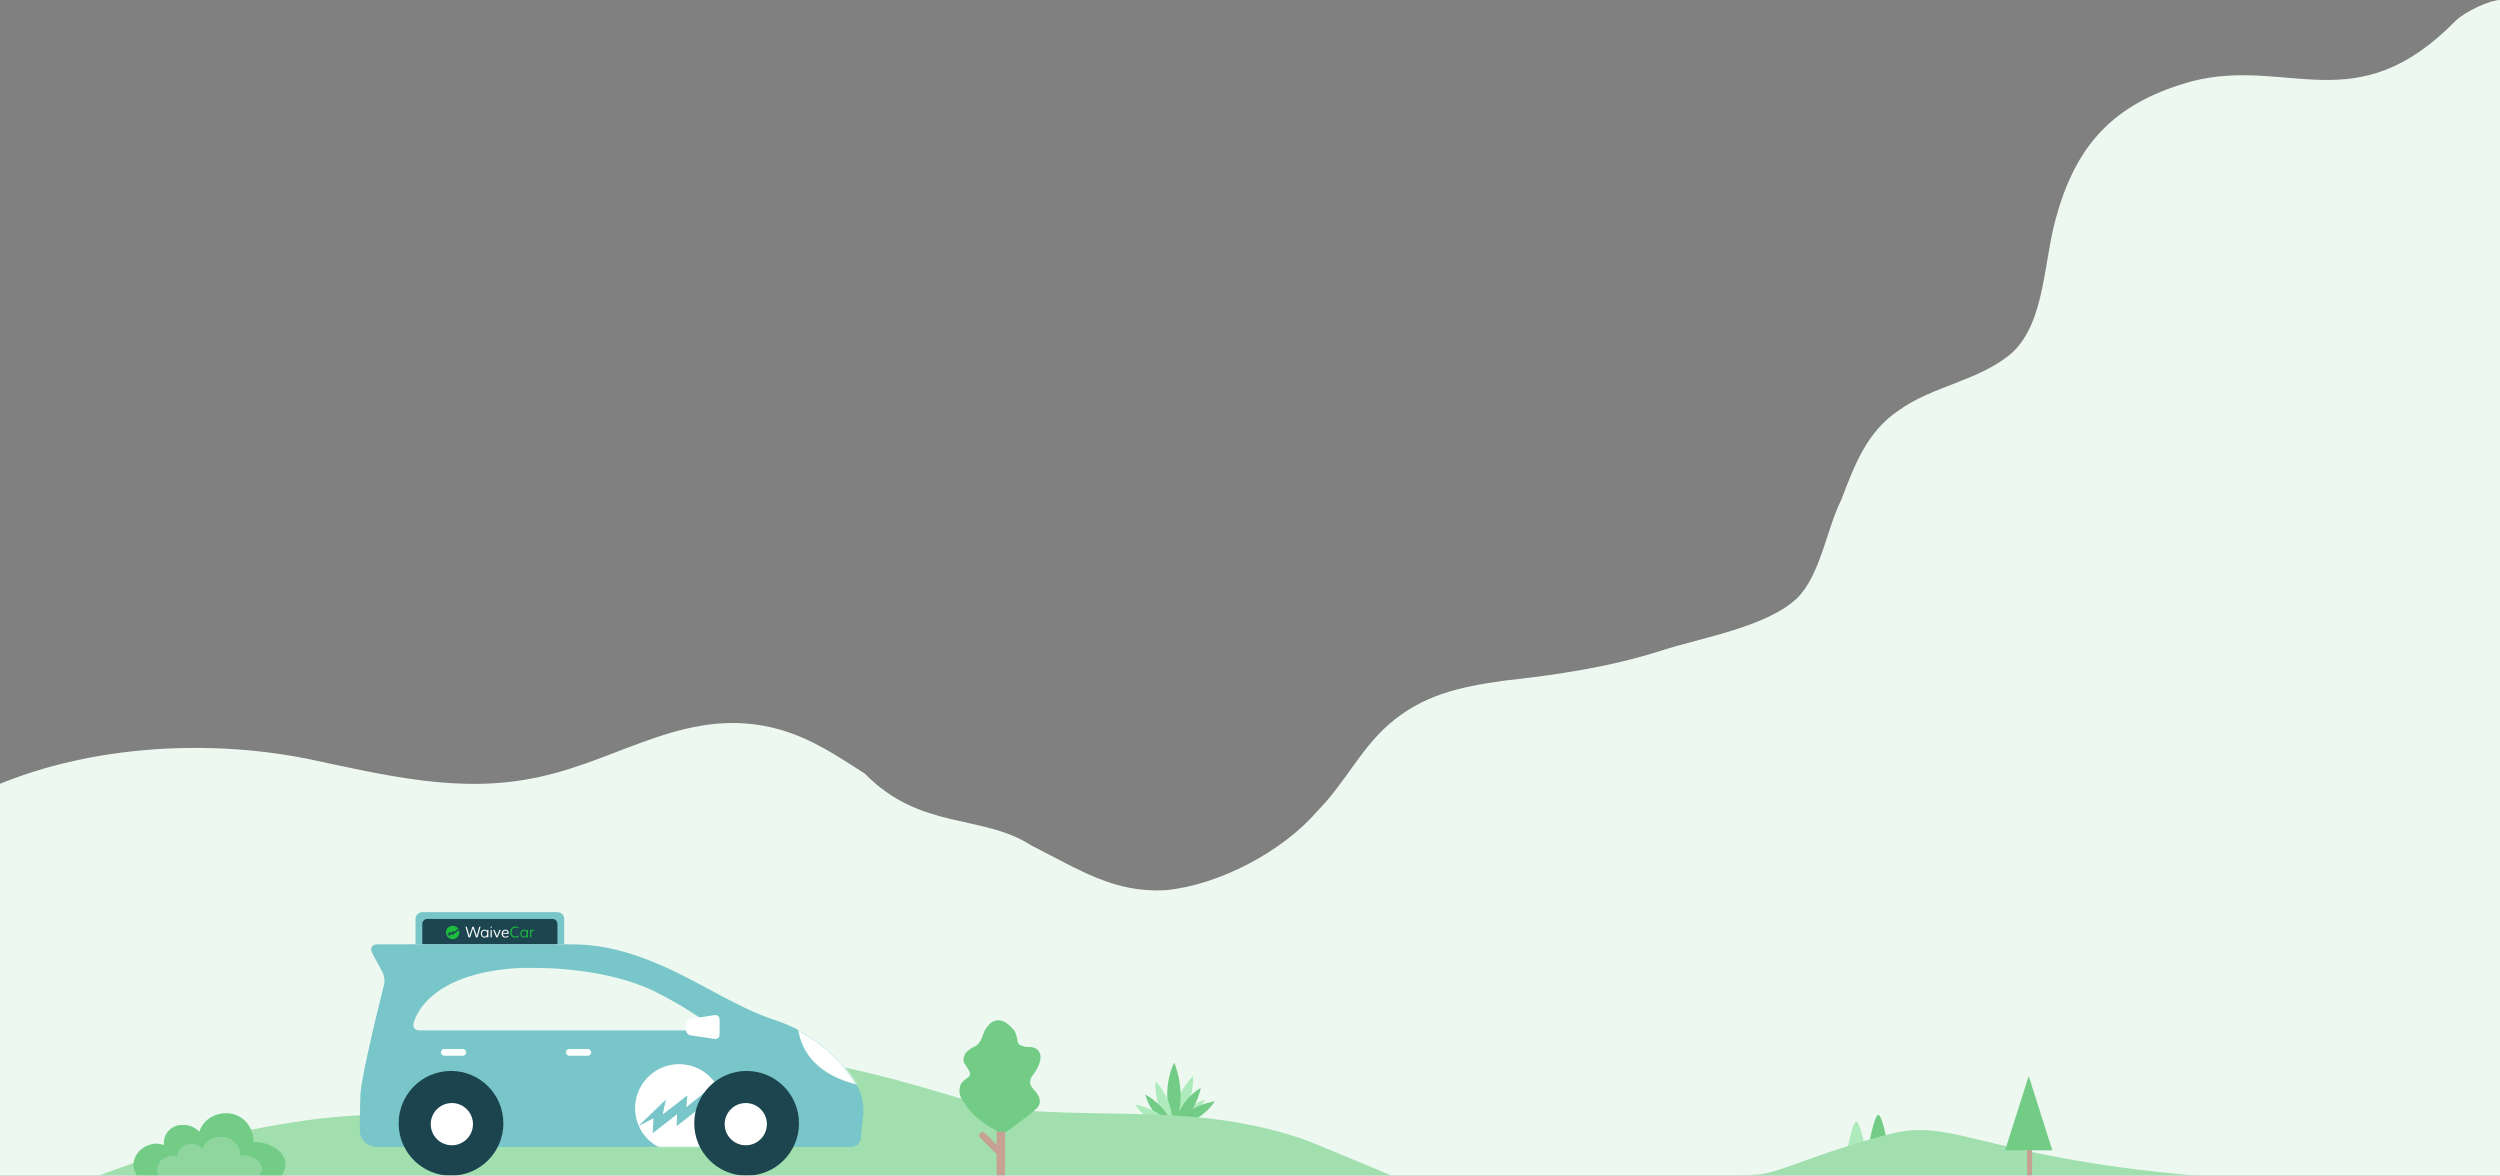 <svg xmlns="http://www.w3.org/2000/svg" xmlns:xlink="http://www.w3.org/1999/xlink" width="1480" height="696" viewBox="0 0 1480 696">
    <rect x="0" y="0" width="1480" height="696" fill="#808080" stroke="none"/>
    <defs>
        <path id="a" d="M0 464c55.7-22.706 123.073-26.344 181-15 45.724 9.583 91.184 21.411 138 11 49.563-10.516 89.569-43.272 143-28 19.307 5.656 33.855 15.664 50 26 32.969 33.723 69.47 23.712 98.465 42.457C639.637 515.21 659.515 528.644 690 527c31.341-2.906 69.53-22.922 90-47 15.898-15.958 24.99-35.976 42-51 20.27-17.731 42.09-22.28 68-26 32.28-3.56 63.195-8.11 94-18 22.838-7.397 61.935-13.766 80-31 13.757-13.703 17.396-41 26-58 7.76-20.304 15.034-40.323 34-53 20.13-14.618 47.407-17.348 67-34 20.415-18.834 18.596-56.14 27-83 12.508-43.2 36.147-65.948 80-78 57.072-14.335 96.828 24.43 155.727-35.7C1460.197 6.2 1474.544 0 1480 0v696H0V464z"/>
        <path id="c" d="M292.04 139c2.76 0 5.234-2.22 5.525-4.972l1.508-14.29c.58-5.497-1.294-13.77-4.427-18.319 0 0-13.71-26.416-48.503-37.762-34.793-11.345-70.96-44.218-118.76-44.59-47.214-.143-115.847-.01-115.847-.01-3.312.005-4.716 2.381-3.146 5.288l6.04 11.183c1.053 1.948 1.47 5.257.931 7.405 0 0-13.598 53.469-13.998 65.605-.399 12.136-.382 20.454-.382 20.454A9.92 9.92 0 0 0 10.913 139H292.04z"/>
    </defs>
    <g fill="none" fill-rule="evenodd">
        <mask id="b" fill="#fff">
            <use xlink:href="#a"/>
        </mask>
        <use fill="#EDF9F0" xlink:href="#a"/>
        <g mask="url(#b)">
            <path fill="#AEEBBC" d="M706.283 637s-13.903 13.423-12.126 31.078c0 0 13.15-13.368 12.126-31.078"/>
            <path fill="#AEEBBC" d="M713.27 651s-5.915 13.859-19.27 17.472c0 0 6.084-13.296 19.27-17.472"/>
            <path fill="#72CC86" d="M695.123 629s9.01 20.501-.653 38.65c0 0-8.227-20.111.653-38.65"/>
            <path fill="#72CC86" d="M710.851 644s-2.952 16.947-16.851 24.453c0 0 3.287-16.367 16.851-24.453"/>
            <path fill="#72CC86" d="M719.183 652S702.12 654.189 694 667.738c0 0 16.498-2.551 25.183-15.738"/>
            <path fill="#AEEBBC" d="M684.152 640s11.861 12.458 9.62 28.095c0 0-11.196-12.383-9.62-28.095"/>
            <path fill="#72CC86" d="M678 648s13.534 6.622 16.452 20.146c0 0-12.963-6.763-16.452-20.146"/>
            <path fill="#AEEBBC" d="M672 654s15.259 1.958 22.522 14.075c0 0-14.755-2.281-22.522-14.075"/>
        </g>
        <path fill="#A2DFAF" d="M-2.126 716.902c51.258-15.7 90.106-34.62 139.732-45.784 24.425-5.228 48.685-9.51 74.701-10.844 201.47-10.322 227.641-41.308 279.526-30.12 54.77 11.351 84.422 24.285 103.617 26.506 65.355 5.544 113.215-2.721 173.499 16.868 12.138 3.644 100.75 43.32 112.051 43.374l-26.507 119.28-406.035 18.073-233.741-36.145L-13 748.229l10.874-31.327z" mask="url(#b)"/>
        <path fill="#72CC86" d="M1117.905 682.384c0 4.568-2.665 6.86-5.952 6.86-3.288 0-5.953-2.292-5.953-6.86 0-4.569 3.646-22.384 5.953-22.384 2.306 0 5.952 17.815 5.952 22.384z" mask="url(#b)"/>
        <path fill="#AEEBBC" d="M1104.905 686.384c0 4.568-2.665 6.86-5.952 6.86-3.288 0-5.953-2.292-5.953-6.86 0-4.569 3.646-22.384 5.953-22.384 2.306 0 5.952 17.815 5.952 22.384z" mask="url(#b)"/>
        <path fill="#A1DFAF" d="M838.803 748.073c37.845-14.146 66.785-30.852 103.825-41 18.126-4.326 36.199-8.108 55.71-9 149.958-9.4 169.455-36.76 208.495-27 40.414 10.143 62.504 21.563 76.814 24 48.677 4.419 84.331-2.879 129.148 14 9.135 3.636 75.148 38.67 83.567 39l-19.415 105-303.034 16-173.886-32-169.665-62 8.44-27z" mask="url(#b)" transform="matrix(-1 0 0 1 2326.723 0)"/>
        <g mask="url(#b)">
            <g transform="translate(212 540)">
                <path fill="#78C6C9" d="M38 0h80a4 4 0 0 1 4 4v15H34V4a4 4 0 0 1 4-4z"/>
                <path fill="#1C454F" d="M41 4h74a3 3 0 0 1 3 3v12H38V7a3 3 0 0 1 3-3z"/>
                <g fill-rule="nonzero">
                    <path fill="#1DBB3E" d="M54.777 11.255l-.286 1.344 2.226-1.719-.088 1.058 2.644-2.116a3.963 3.963 0 0 0-3.306-1.763A3.979 3.979 0 0 0 52 12.026c0 .573.11 1.102.33 1.587l2.447-2.358z"/>
                    <path fill="#1DBB3E" d="M59.67 10.594l-3.923 3.063.044-1.08-2.204 1.72.066-1.345-1.322.683a3.97 3.97 0 0 0 3.636 2.359 3.965 3.965 0 0 0 3.968-3.968 3.85 3.85 0 0 0-.265-1.432"/>
                    <path fill="#FFF" d="M68.31 10.491l-.274-.962-.301.962-1.419 4.468h-.928l-1.842-6.34h.81l1.35 4.82.165.697.192-.631 1.603-4.886h.788l1.563 4.838.201.675.157-.618 1.354-4.895h.784l-1.842 6.34h-.924zM74.9 14.485c.203 0 .393-.042.572-.124.179-.083.335-.205.47-.366.135-.161.243-.362.323-.601.08-.24.12-.516.124-.83 0-.235-.036-.45-.107-.644a1.5 1.5 0 0 0-.303-.505 1.341 1.341 0 0 0-.476-.331 1.616 1.616 0 0 0-.63-.118c-.177 0-.337.024-.479.072a1.307 1.307 0 0 0-.666.494 1.739 1.739 0 0 0-.2.364 2 2 0 0 0-.116.403c-.025.139-.037.277-.037.413 0 .134.01.271.028.412.02.14.05.276.094.407.044.13.103.254.179.37.075.116.169.217.28.303.112.086.246.154.401.204.155.051.336.077.542.077m-.082-4.103c.183 0 .35.017.5.05.151.034.29.081.419.142.127.061.245.137.352.227.108.09.208.191.3.304l.027-.614h.71l-.018 1.102v3.366h-.718l.008-.627c-.07.093-.157.184-.263.272a1.845 1.845 0 0 1-.36.233 2.174 2.174 0 0 1-.949.223c-.25 0-.476-.033-.68-.098a1.946 1.946 0 0 1-.96-.673 2.296 2.296 0 0 1-.289-.497 2.889 2.889 0 0 1-.226-1.115c0-.287.044-.569.132-.844.089-.276.223-.521.401-.736a1.99 1.99 0 0 1 .67-.519c.27-.13.584-.196.944-.196m4.311-1.114h-.666v-.675h.666v.675zm-.701 1.223h.718v4.468h-.718v-4.468zm1.524 0h.793l1.224 3.005c.02.05.044.116.074.198.029.083.056.167.082.25.032.097.064.198.096.306.03-.105.06-.205.092-.3l.078-.25c.026-.083.05-.152.074-.204l1.202-3.005h.77l-1.885 4.468h-.732l-1.868-4.468zm8.462 1.816l-.004-.06a1.859 1.859 0 0 0-.111-.519 1.238 1.238 0 0 0-.246-.405 1.074 1.074 0 0 0-.38-.263 1.303 1.303 0 0 0-.507-.094 1.299 1.299 0 0 0-.967.396 1.476 1.476 0 0 0-.285.427 1.939 1.939 0 0 0-.148.518h2.648zm.58 2.152a2.307 2.307 0 0 1-.802.457 3.205 3.205 0 0 1-.997.144c-.352 0-.665-.058-.941-.172a1.974 1.974 0 0 1-.7-.48 2.076 2.076 0 0 1-.435-.733c-.1-.285-.15-.597-.15-.937 0-.322.05-.625.148-.91.099-.284.243-.534.431-.749a2.04 2.04 0 0 1 .69-.51c.272-.124.582-.187.93-.187.343 0 .64.056.893.168.253.112.46.266.623.462.162.196.284.429.364.699a3.091 3.091 0 0 1 .11 1.106h-3.422l.013.196c.017.218.061.416.132.596.071.18.17.336.294.466.125.13.276.232.454.303.179.071.382.107.611.107.308 0 .589-.054.844-.161.255-.108.484-.262.687-.462l.222.597z"/>
                    <path fill="#1DBB3E" d="M94.758 9.647a2.516 2.516 0 0 0-1.555-.501c-.267 0-.51.035-.731.107a2.118 2.118 0 0 0-1.052.743 2.66 2.66 0 0 0-.322.557c-.086.201-.15.412-.192.635a3.587 3.587 0 0 0 .072 1.647c.09.31.228.581.414.815a2 2 0 0 0 .705.558c.285.138.621.207 1.01.207.358 0 .694-.052 1.009-.155.315-.103.591-.259.83-.468l.252.614c-.27.218-.59.381-.958.49a4.396 4.396 0 0 1-1.246.163c-.479 0-.901-.084-1.267-.252a2.662 2.662 0 0 1-.923-.69 2.985 2.985 0 0 1-.566-1.02 3.946 3.946 0 0 1-.192-1.243c0-.299.031-.589.094-.87.062-.282.153-.547.274-.795.12-.249.27-.476.446-.684a2.8 2.8 0 0 1 .608-.533c.228-.148.48-.264.755-.347a3.11 3.11 0 0 1 .898-.124c.394 0 .747.053 1.058.158.31.105.598.275.862.508l-.283.48zm3.528 4.838c.203 0 .394-.042.572-.124.179-.083.336-.205.47-.366.136-.161.243-.362.323-.601.08-.24.121-.516.124-.83 0-.235-.036-.45-.107-.644a1.5 1.5 0 0 0-.302-.505 1.341 1.341 0 0 0-.477-.331 1.616 1.616 0 0 0-.63-.118c-.177 0-.336.024-.479.072a1.306 1.306 0 0 0-.666.494 1.742 1.742 0 0 0-.2.364 2 2 0 0 0-.116.403c-.024.139-.037.277-.037.413 0 .134.01.271.029.412.018.14.05.276.093.407.044.13.103.254.179.37.075.116.169.217.28.303.112.086.246.154.401.204.156.051.336.077.543.077m-.083-4.103c.183 0 .35.017.5.05.152.034.29.081.419.142.127.061.245.137.352.227.108.09.208.191.301.304l.026-.614h.71l-.017 1.102v3.366h-.719l.009-.627a1.845 1.845 0 0 1-.623.505 2.175 2.175 0 0 1-.95.223c-.25 0-.476-.033-.679-.098a1.945 1.945 0 0 1-.96-.673 2.296 2.296 0 0 1-.29-.497 2.889 2.889 0 0 1-.226-1.115c0-.287.044-.569.133-.844.088-.276.222-.521.4-.736.179-.215.402-.388.671-.519.268-.13.583-.196.943-.196m4.329 4.577h-.719v-3.392c0-.183-.003-.366-.009-.549a221.56 221.56 0 0 0-.017-.527h.719l.026.675c.122-.246.287-.438.496-.575.21-.136.441-.204.697-.204.168 0 .325.017.47.052l.009.675a.882.882 0 0 0-.222-.076 1.316 1.316 0 0 0-.279-.028c-.174 0-.334.034-.479.102a1.024 1.024 0 0 0-.37.294 1.41 1.41 0 0 0-.237.466 2.072 2.072 0 0 0-.085.614v2.473z"/>
                </g>
                <mask id="d" fill="#fff">
                    <use xlink:href="#c"/>
                </mask>
                <use fill="#78C6C9" xlink:href="#c"/>
                <path fill="#FFF" d="M262.002 49s-15.785 45.694 41.298 54.674c55.917 9.584 18.355-35.929 18.355-35.929L262.002 49z" mask="url(#d)"/>
                <path fill="#FFF" fill-rule="nonzero" d="M182.2 110.945L166.167 126.4c-1.445-3.178-2.167-6.644-2.167-10.4 0-14.3 11.7-26 26-26a25.97 25.97 0 0 1 21.667 11.555l-17.334 13.867.578-6.933-14.589 11.267 1.878-8.811zm32.067-4.334c1.155 2.89 1.733 6.067 1.733 9.39C216 130.3 204.445 142 190 142c-10.689 0-19.789-6.356-23.834-15.456l8.667-4.478-.433 8.812 14.444-11.267-.288 7.078 25.71-20.078z" mask="url(#d)"/>
                <path fill="#EDF8F0" d="M36.26 70c-2.758 0-4.317-2.123-3.24-4.664 0 0 5.974-29.528 63.368-32.336h9.53c4.413 0 11.557.3 15.96.755 0 0 31.65 1.915 54.66 13.655 23.008 11.74 31.403 19.455 31.403 19.455 2.148 1.732 1.656 3.135-1.104 3.135H36.26z"/>
                <circle cx="55" cy="125" r="31" fill="#1C444F"/>
                <circle cx="55.5" cy="125.5" r="12.5" fill="#FFF"/>
                <circle cx="230" cy="125" r="31" fill="#1C454F"/>
                <circle cx="229.5" cy="125.5" r="12.5" fill="#FFF"/>
                <path fill="#FFF" d="M194 66.513c0-1.658 1.328-3.2 2.973-3.447l14.054-2.103c1.642-.246 2.973.896 2.973 2.547v8.98c0 1.652-1.328 2.793-2.973 2.547l-14.054-2.103c-1.642-.246-2.973-1.789-2.973-3.447v-2.974z"/>
                <rect width="15" height="4" x="123" y="81" fill="#FFF" rx="2"/>
                <rect width="15" height="4" x="49" y="81" fill="#FFF" rx="2"/>
            </g>
        </g>
        <g mask="url(#b)">
            <g transform="translate(568 604)">
                <path fill="#72CC86" d="M22.379 65.466S8.082 59.724.775 45.517c0 0-1.812-3.672.105-7.818 0 0 .372-1.233 4.425-4.094 0 0 2.046-.973.2-4.093l-2.042-3.19s-2.583-2.494.204-6.97c0 0 1.838-2.374 5.487-3.887 3.65-1.513 4.968-7.77 5.439-8.656.47-.885 6.73-14.458 17.97-.629 0 0 1.364 2.3 1.831 6.205.468 3.905 7.768 3.464 7.768 3.464.546-.008 1.401.138 1.901.37 0 0 9.132 2.56-.359 15.982 0 0-4.282 3.978.139 8.647 4.421 4.67 4.386 8.029 2.72 10.386-1.667 2.358-14.39 11.593-19.588 15.345-5.198 3.752-4.596-1.113-4.596-1.113z"/>
                <path fill="#C6A194" d="M22 66h5v26h-5z"/>
                <rect width="4" height="19" x="17" y="64" fill="#C6A194" rx="2" transform="rotate(-45 19 73.5)"/>
            </g>
        </g>
        <g mask="url(#b)">
            <path fill="#72CC86" d="M167 696c1.139-2.71 2-4.4 2-7 0-6.913-8.318-12.924-19-13 .339-.168.35-.333 0 0 .35-9.551-7.17-17-16-17-7.793 0-14.019 4.624-16 11-2.443-2.531-5.78-4.234-10-4-5.998-.234-11.234 4.732-11 11-.234.115-.211.354 0 1-1.452-.73-2.78-.914-4-1-7.804.086-14 5.869-14 13 0 1.8.685 3.29 2 6h86"/>
            <path fill="#FFF" d="M153 696c1.406-1.187 2-2.709 2-4 0-4.637-5.73-8.368-13-8 .144-.52.152-.615 0-1 .152-5.36-5.029-10-11-10-5.48 0-9.77 2.885-11 7-1.816-1.72-4.116-2.78-7-3-4.154.22-7.761 3.316-8 7 .239.294.254.445 0 1-.6-.607-1.516-.723-2-1-5.733.277-10 3.848-10 8 0 1.416.472 2.813 1 4h59" opacity=".202"/>
        </g>
        <g mask="url(#b)">
            <path fill="#C5A193" d="M1200 696h3v-25h-3z"/>
            <path fill="#72CC86" d="M1187 681l14-44 14 44h-28"/>
        </g>
    </g>
</svg>
